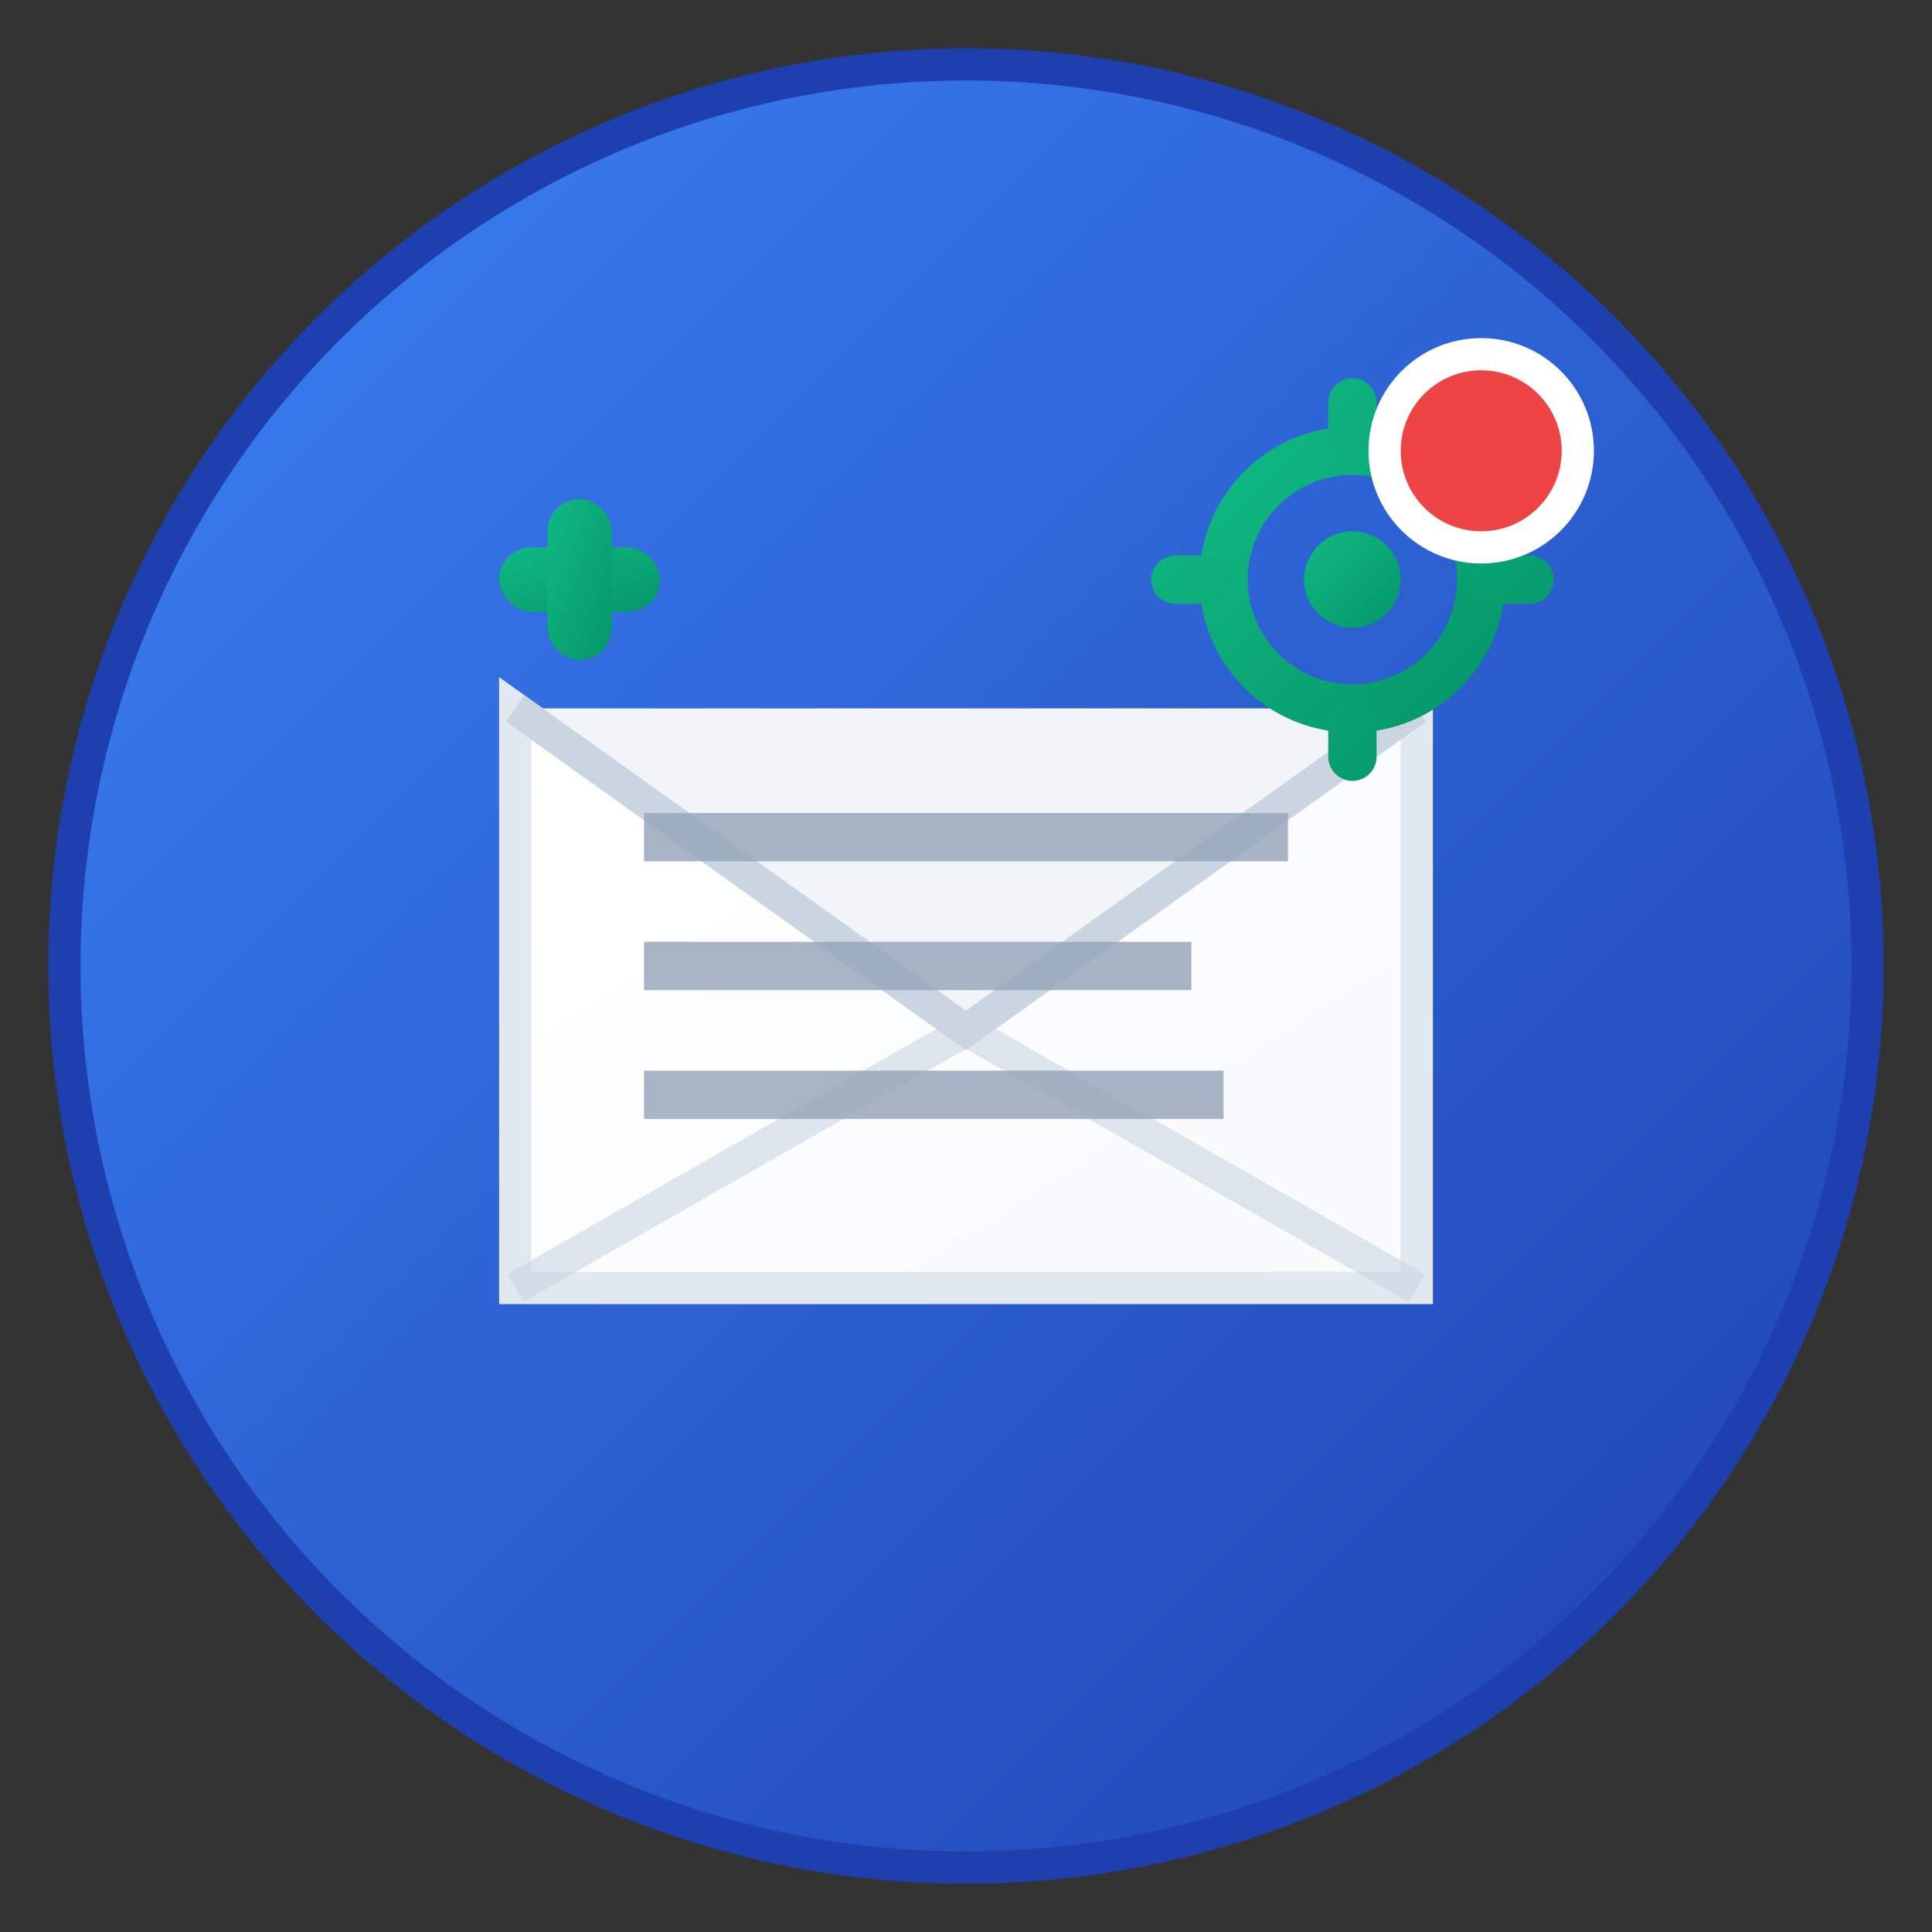 <?xml version="1.0" encoding="UTF-8"?>
<svg width="60" height="60" viewBox="0 0 60 60" xmlns="http://www.w3.org/2000/svg">
  <rect x="0" y="0" width="60" height="60" fill="#333333" stroke="none"/>
  <defs>
    <!-- Gradient definitions -->
    <linearGradient id="bgGradient" x1="0%" y1="0%" x2="100%" y2="100%">
      <stop offset="0%" style="stop-color:#3b82f6;stop-opacity:1" />
      <stop offset="100%" style="stop-color:#1e40af;stop-opacity:1" />
    </linearGradient>
    <linearGradient id="envelopeGradient" x1="0%" y1="0%" x2="100%" y2="100%">
      <stop offset="0%" style="stop-color:#ffffff;stop-opacity:1" />
      <stop offset="100%" style="stop-color:#f8fafc;stop-opacity:1" />
    </linearGradient>
    <linearGradient id="accentGradient" x1="0%" y1="0%" x2="100%" y2="100%">
      <stop offset="0%" style="stop-color:#10b981;stop-opacity:1" />
      <stop offset="100%" style="stop-color:#059669;stop-opacity:1" />
    </linearGradient>
  </defs>

  <!-- Background circle with subtle shadow -->
  <circle cx="30" cy="30" r="28" fill="url(#bgGradient)" stroke="#1e40af" stroke-width="1"/>

  <!-- Main envelope body -->
  <path d="M16 22 L30 32 L44 22 L44 40 L16 40 Z" fill="url(#envelopeGradient)" stroke="#e2e8f0" stroke-width="1"/>

  <!-- Envelope flap (open) -->
  <path d="M16 22 L30 32 L44 22" fill="#f1f5f9" stroke="#cbd5e1" stroke-width="1"/>

  <!-- Envelope fold lines -->
  <g stroke="#cbd5e1" stroke-width="1" fill="none" opacity="0.6">
    <line x1="16" y1="40" x2="30" y2="32"/>
    <line x1="44" y1="40" x2="30" y2="32"/>
  </g>

  <!-- Mail content lines -->
  <g stroke="#94a3b8" stroke-width="1.5" fill="none" opacity="0.8">
    <line x1="20" y1="26" x2="40" y2="26"/>
    <line x1="20" y1="30" x2="37" y2="30"/>
    <line x1="20" y1="34" x2="38" y2="34"/>
  </g>

  <!-- Enhancement indicator - small gear icon -->
  <g fill="url(#accentGradient)" transform="translate(42, 18)">
    <circle cx="0" cy="0" r="4" fill="none" stroke="url(#accentGradient)" stroke-width="1.5"/>
    <circle cx="0" cy="0" r="1.5" fill="url(#accentGradient)"/>
    <path d="M-5.5,0 L-4.5,0 M5.5,0 L4.5,0 M0,-5.5 L0,-4.5 M0,5.5 L0,4.5"
          stroke="url(#accentGradient)" stroke-width="1.5" stroke-linecap="round"/>
  </g>

  <!-- Plus sign for enhanced features -->
  <g fill="url(#accentGradient)" transform="translate(18, 18)">
    <rect x="-2.5" y="-1" width="5" height="2" rx="1"/>
    <rect x="-1" y="-2.5" width="2" height="5" rx="1"/>
  </g>

  <!-- Small notification dot -->
  <circle cx="46" cy="14" r="3" fill="#ef4444" stroke="#ffffff" stroke-width="1"/>
</svg>
